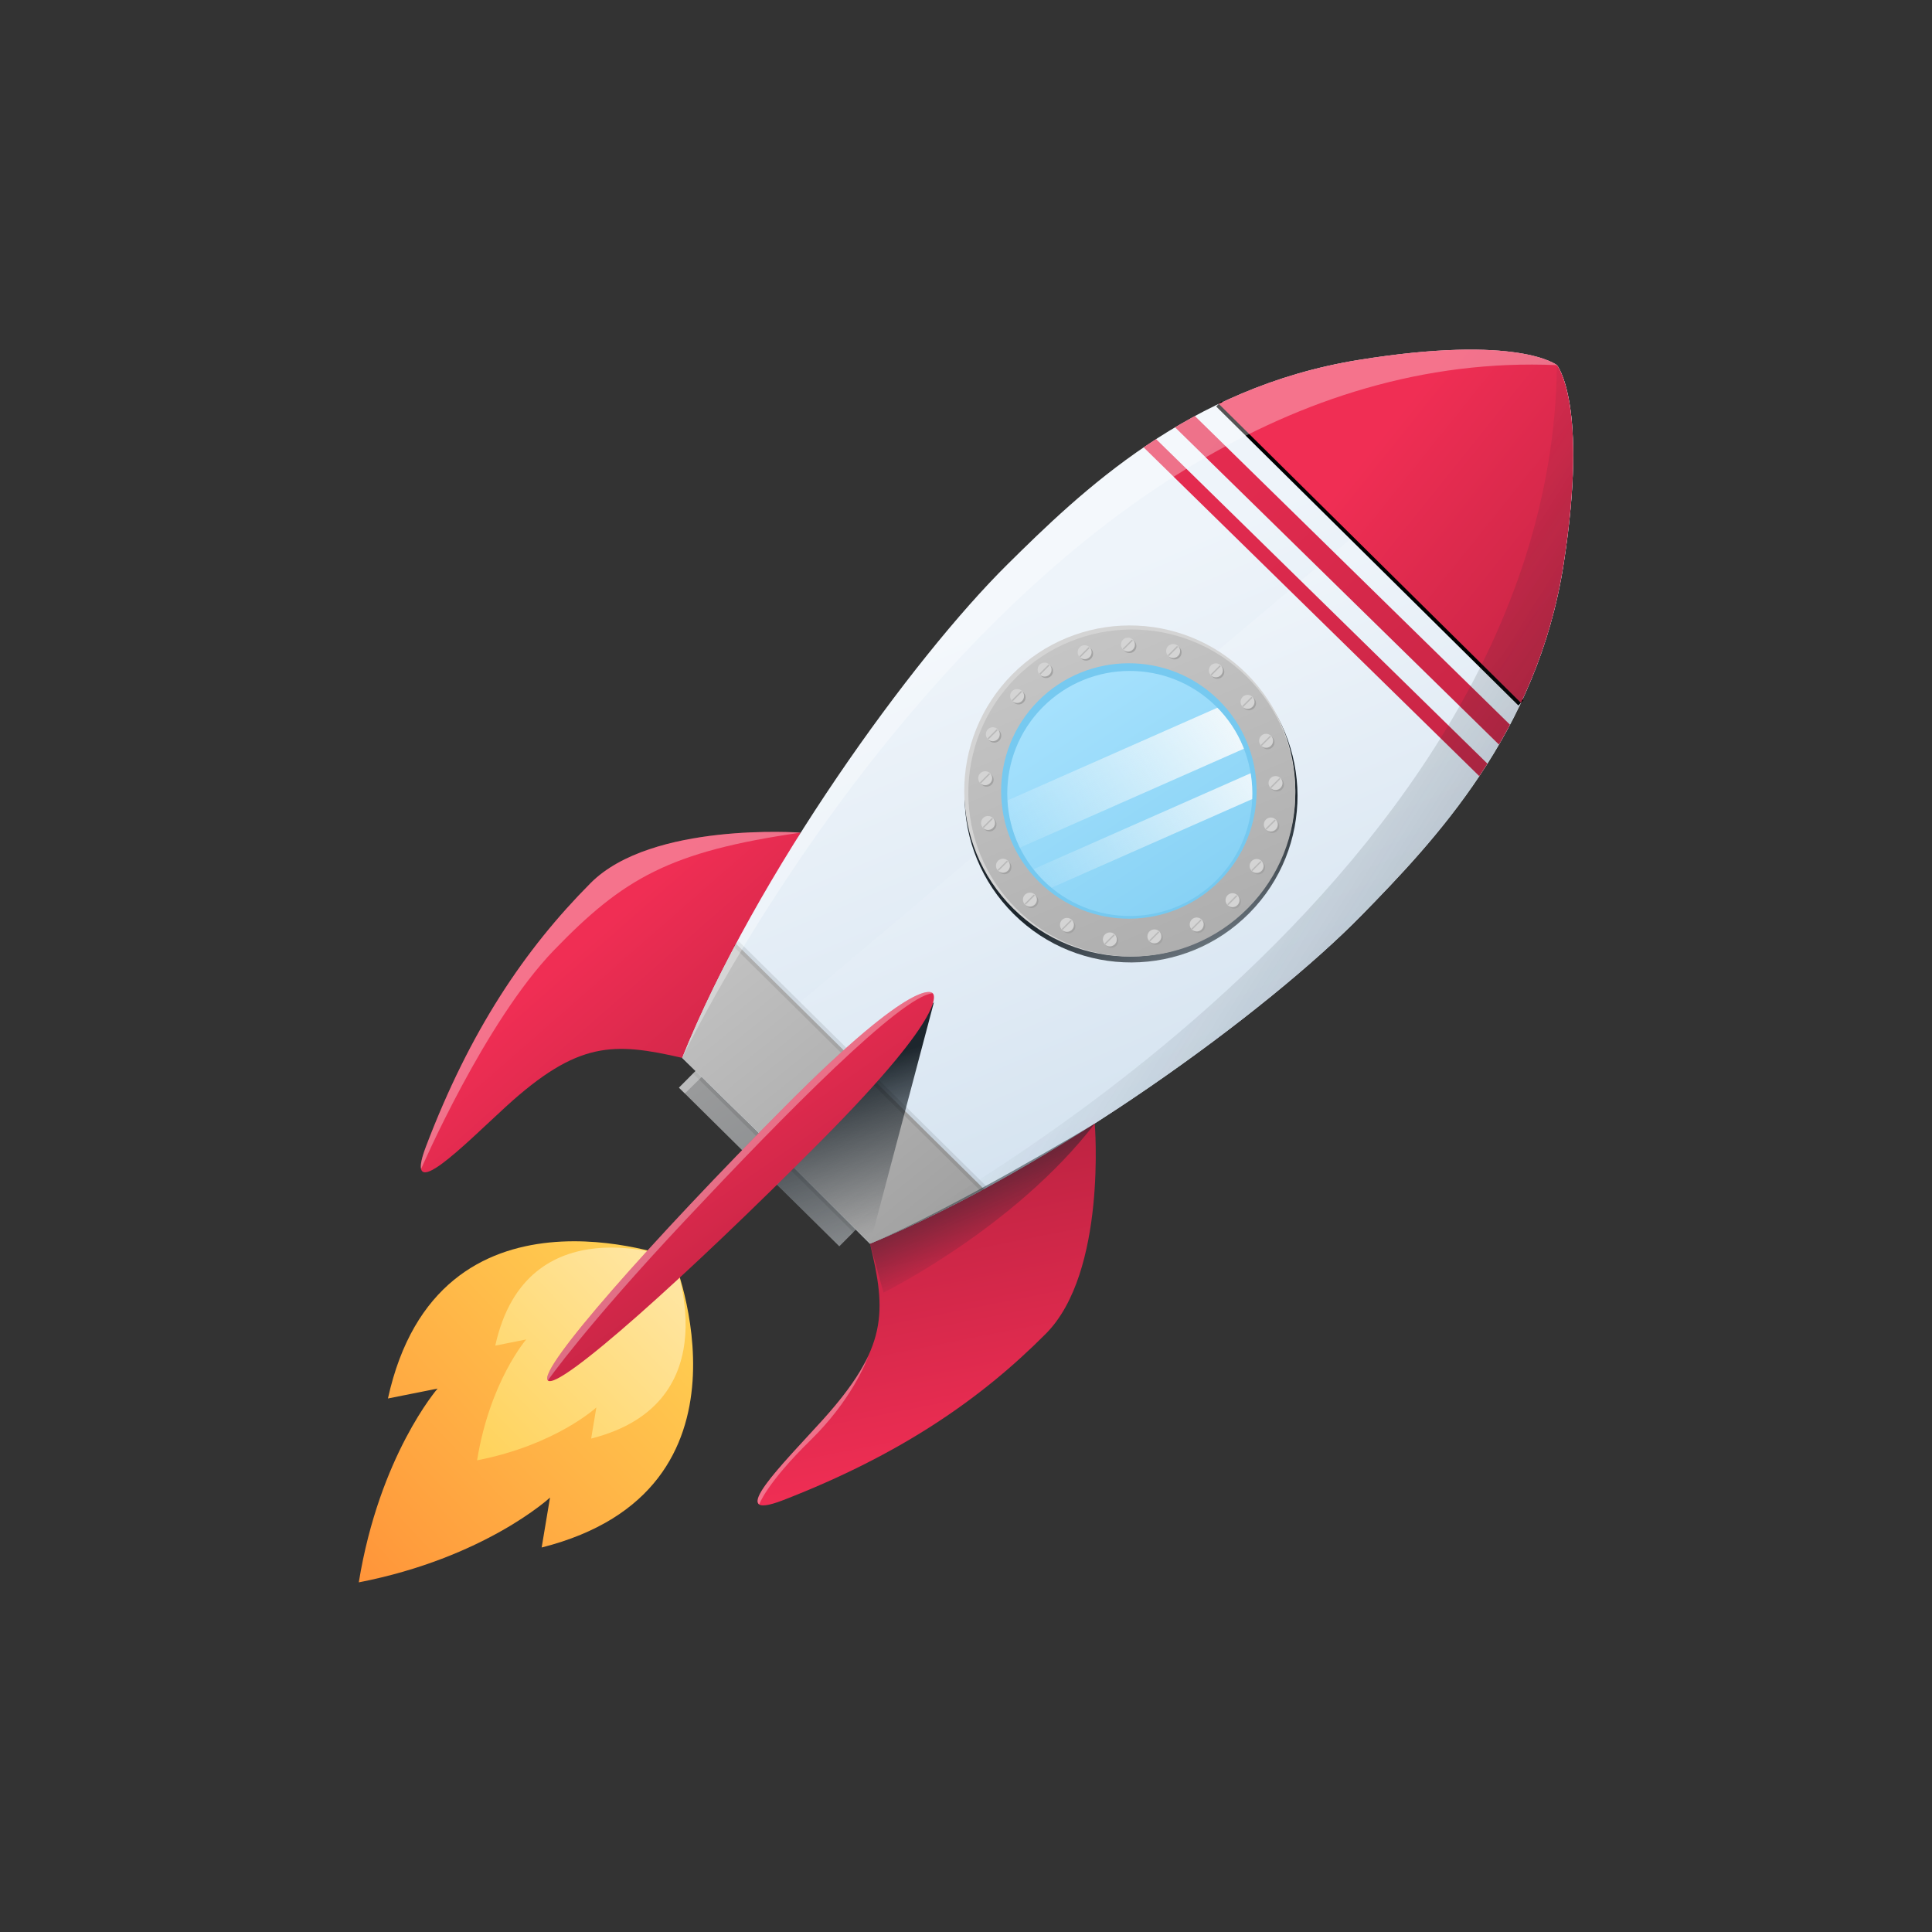 <?xml version="1.0" encoding="utf-8"?>
<!-- Generator: Adobe Illustrator 27.5.0, SVG Export Plug-In . SVG Version: 6.00 Build 0)  -->
<svg version="1.1" xmlns="http://www.w3.org/2000/svg" xmlns:xlink="http://www.w3.org/1999/xlink" x="0px" y="0px"
	 viewBox="0 0 500 500" style="enable-background:new 0 0 500 500;" xml:space="preserve">
<rect x="0" y="0" width="500" height="500" fill="#333333" stroke="none"/>
<g id="OBJECTS">
	<g>
		<linearGradient id="SVGID_1_" gradientUnits="userSpaceOnUse" x1="69.849" y1="426.899" x2="173.083" y2="329.659">
			<stop  offset="0" style="stop-color:#FF8533"/>
			<stop  offset="0.996" style="stop-color:#FFD052"/>
		</linearGradient>
		<path style="fill:url(#SVGID_1_);" d="M174.226,325.566c0,0-60.811-22.814-73.828,36.36l12.848-2.561
			c0,0-15.055,17.314-20.392,50.149c32.653-6.358,49.489-21.945,49.489-21.945l-2.16,12.922
			C198.924,385.637,174.226,325.566,174.226,325.566z"/>
		
			<linearGradient id="SVGID_00000160162573702835933690000002652692118933001150_" gradientUnits="userSpaceOnUse" x1="117.029" y1="382.842" x2="180.662" y2="320.236">
			<stop  offset="0.004" style="stop-color:#FFD052"/>
			<stop  offset="1" style="stop-color:#FFE9AE"/>
		</linearGradient>
		<path style="fill:url(#SVGID_00000160162573702835933690000002652692118933001150_);" d="M174.226,325.566
			c0,0-37.932-14.231-46.051,22.68l8.014-1.598c0,0-9.391,10.8-12.72,31.281c20.368-3.966,30.869-13.689,30.869-13.689l-1.347,8.06
			C189.632,363.036,174.226,325.566,174.226,325.566z"/>
		
			<linearGradient id="SVGID_00000021120579933271667990000010954085504587891894_" gradientUnits="userSpaceOnUse" x1="235.86" y1="351.322" x2="176.291" y2="253.949">
			<stop  offset="0" style="stop-color:#767B7F"/>
			<stop  offset="1" style="stop-color:#A3A3A3"/>
		</linearGradient>
		<polygon style="fill:url(#SVGID_00000021120579933271667990000010954085504587891894_);" points="217.209,322.546 175.712,281.49 
			187.147,269.984 228.644,311.041 		"/>
		
			<linearGradient id="SVGID_00000006675803322179712660000002822720773626087082_" gradientUnits="userSpaceOnUse" x1="146.998" y1="246.46" x2="242.457" y2="355.555">
			<stop  offset="0.004" style="stop-color:#F02E54"/>
			<stop  offset="1" style="stop-color:#8F1931"/>
		</linearGradient>
		<path style="fill:url(#SVGID_00000006675803322179712660000002822720773626087082_);" d="M207.205,215.487
			c0,0-38.541-2.847-54.354,13.056c-17.063,17.16-31.195,38.158-42.606,68.17c-6.089,16.015,9.99-0.538,20.656-10.288
			c18.673-17.069,27.878-16.723,45.656-12.65C176.558,273.775,186.143,254.159,207.205,215.487z"/>
		<path style="opacity:0.33;fill:#FFFFFF;" d="M207.205,215.487c0,0-38.541-2.847-54.354,13.056
			c-17.063,17.16-31.195,38.158-42.606,68.17c-1.142,3.003-1.504,4.861-1.269,5.833c0,0,16.405-38.018,34.378-56.622
			S173.309,220.365,207.205,215.487"/>
		
			<linearGradient id="SVGID_00000029739166162850371570000003709137725622775170_" gradientUnits="userSpaceOnUse" x1="248.044" y1="381.868" x2="217.365" y2="227.271">
			<stop  offset="0.004" style="stop-color:#F02E54"/>
			<stop  offset="1" style="stop-color:#8F1931"/>
		</linearGradient>
		<path style="fill:url(#SVGID_00000029739166162850371570000003709137725622775170_);" d="M283.322,290.797
			c0,0,3.178,38.429-12.627,54.34c-17.055,17.169-37.981,31.445-67.962,43.082c-15.999,6.21,0.455-9.972,10.137-20.696
			c16.949-18.774,16.525-27.955,12.294-45.658C225.163,321.864,244.741,312.136,283.322,290.797z"/>
		
			<linearGradient id="SVGID_00000167378373421248081000000007652402937094683050_" gradientUnits="userSpaceOnUse" x1="276.037" y1="151.458" x2="346.658" y2="318.251">
			<stop  offset="0.004" style="stop-color:#EEF4FA"/>
			<stop  offset="1" style="stop-color:#CDDEED"/>
		</linearGradient>
		<path style="fill:url(#SVGID_00000167378373421248081000000007652402937094683050_);" d="M404.692,145.799
			c6.407-41.533-1.759-51.302-1.759-51.302s-9.86-8.065-51.431-1.324c-43.908,7.12-71.777,34.117-90.755,52.885
			c-24.554,24.282-65.048,80.156-84.189,127.717l24.428,23.918l24.177,24.171c47.505-19.498,103.162-60.37,127.291-85.072
			C371.104,217.7,397.925,189.667,404.692,145.799z"/>
		
			<linearGradient id="SVGID_00000183928140803438553240000012492891663482804114_" gradientUnits="userSpaceOnUse" x1="285.68" y1="169.951" x2="345.592" y2="311.452">
			<stop  offset="0.004" style="stop-color:#EEF4FA"/>
			<stop  offset="1" style="stop-color:#CDDEED"/>
		</linearGradient>
		<path style="fill:url(#SVGID_00000183928140803438553240000012492891663482804114_);" d="M182.754,279.842l18.232,17.851
			l24.177,24.171c47.505-19.498,103.162-60.37,127.291-85.072c18.65-19.093,45.472-47.126,52.238-90.993
			c6.407-41.533-1.759-51.302-1.759-51.302"/>
		
			<line style="opacity:0.09;fill:none;stroke:#000000;stroke-width:1.892;stroke-miterlimit:10;" x1="180.015" y1="277.16" x2="221.609" y2="318.311"/>
		
			<linearGradient id="SVGID_00000167398217355287565870000011993372679249938575_" gradientUnits="userSpaceOnUse" x1="173.009" y1="238.203" x2="236.75" y2="316.847">
			<stop  offset="0" style="stop-color:#C7C7C7"/>
			<stop  offset="1" style="stop-color:#A3A3A3"/>
		</linearGradient>
		<path style="fill:url(#SVGID_00000167398217355287565870000011993372679249938575_);" d="M176.558,273.775l24.428,23.918
			l24.177,24.171c9.601-3.941,19.536-8.764,29.475-14.142l-64.155-63.475C185.178,254.21,180.427,264.163,176.558,273.775z"/>
		
			<linearGradient id="SVGID_00000060749083211426504250000017387970973577751968_" gradientUnits="userSpaceOnUse" x1="219.377" y1="276.729" x2="232.42" y2="316.946">
			<stop  offset="0" style="stop-color:#1D262D"/>
			<stop  offset="1" style="stop-color:#1D262D;stop-opacity:0"/>
		</linearGradient>
		<polygon style="fill:url(#SVGID_00000060749083211426504250000017387970973577751968_);" points="241.708,259.342 
			225.163,321.864 220.449,318.762 217.209,322.546 201.095,306.603 		"/>
		
			<line style="fill:none;stroke:#000000;stroke-width:1.892;stroke-miterlimit:10;" x1="315.42" y1="104.532" x2="393.612" y2="181.895"/>
		
			<linearGradient id="SVGID_00000166668406032975857270000010847872611123944594_" gradientUnits="userSpaceOnUse" x1="360.387" y1="107.811" x2="492.188" y2="213.519">
			<stop  offset="0.004" style="stop-color:#F02E54"/>
			<stop  offset="1" style="stop-color:#8F1931"/>
		</linearGradient>
		<path style="fill:url(#SVGID_00000166668406032975857270000010847872611123944594_);" d="M402.933,94.497
			c0,0-9.86-8.065-51.431-1.324c-13.47,2.185-25.425,6.245-36.082,11.359l78.192,77.363c5.036-10.676,9.004-22.638,11.08-36.096
			C411.099,104.267,402.933,94.497,402.933,94.497z"/>
		<g>
			<defs>
				<path id="SVGID_00000075861465595264913220000009081019764156504737_" d="M404.692,145.799
					c6.407-41.533-1.759-51.302-1.759-51.302s-9.86-8.065-51.431-1.324c-43.908,7.12-71.777,34.117-90.755,52.885
					c-24.554,24.282-65.048,80.156-84.189,127.717l24.428,23.918l24.177,24.171c47.505-19.498,103.162-60.37,127.291-85.072
					C371.104,217.7,397.925,189.667,404.692,145.799z"/>
			</defs>
			<clipPath id="SVGID_00000024689753584575983850000011767286372960082332_">
				<use xlink:href="#SVGID_00000075861465595264913220000009081019764156504737_"  style="overflow:visible;"/>
			</clipPath>
			
				<linearGradient id="SVGID_00000111185572556104908110000008215584421858055297_" gradientUnits="userSpaceOnUse" x1="528.681" y1="336.912" x2="284.682" y2="83.912">
				<stop  offset="0" style="stop-color:#8F1931"/>
				<stop  offset="0.996" style="stop-color:#F02E54"/>
			</linearGradient>
			
				<polygon style="clip-path:url(#SVGID_00000024689753584575983850000011767286372960082332_);fill:url(#SVGID_00000111185572556104908110000008215584421858055297_);" points="
				393.936,198.583 299.801,106.374 303.771,102.32 397.907,194.529 			"/>
			
				<linearGradient id="SVGID_00000069371840576517100920000011355208669504585911_" gradientUnits="userSpaceOnUse" x1="521.265" y1="344.066" x2="277.265" y2="91.066">
				<stop  offset="0" style="stop-color:#8F1931"/>
				<stop  offset="0.996" style="stop-color:#F02E54"/>
			</linearGradient>
			
				<polygon style="clip-path:url(#SVGID_00000024689753584575983850000011767286372960082332_);fill:url(#SVGID_00000069371840576517100920000011355208669504585911_);" points="
				388.159,206.076 294.023,113.867 296.672,111.164 390.808,203.373 			"/>
		</g>
		
			<line style="opacity:0.09;fill:none;stroke:#000000;stroke-width:1.892;stroke-miterlimit:10;" x1="190.475" y1="244.244" x2="254.638" y2="307.723"/>
		
			<linearGradient id="SVGID_00000034079956274065940410000011284792949217302690_" gradientUnits="userSpaceOnUse" x1="171.305" y1="278.147" x2="246.034" y2="385.038">
			<stop  offset="0.004" style="stop-color:#F02E54"/>
			<stop  offset="1" style="stop-color:#8F1931"/>
		</linearGradient>
		<path style="fill:url(#SVGID_00000034079956274065940410000011284792949217302690_);" d="M241.375,257.054
			c0,0-3.582-5.547-38.201,29.287c-34.62,34.833-64.144,68.201-61.393,70.923c2.751,2.722,35.944-27.016,70.563-61.849
			C246.964,260.581,241.375,257.054,241.375,257.054z"/>
		<path style="opacity:0.33;fill:#FFFFFF;" d="M241.375,257.054c0,0-3.582-5.547-38.201,29.287
			c-34.62,34.833-64.144,68.201-61.393,70.923c0,0,9.679-13.908,35.659-41.577C203.422,288.018,233.214,257.779,241.375,257.054z"/>
		<g>
			
				<linearGradient id="SVGID_00000090276942098749032370000010462756989182712226_" gradientUnits="userSpaceOnUse" x1="300.983" y1="223.31" x2="327.965" y2="279.804">
				<stop  offset="0" style="stop-color:#1D262D"/>
				<stop  offset="0.677" style="stop-color:#1D262D;stop-opacity:0.323"/>
				<stop  offset="1" style="stop-color:#1D262D;stop-opacity:0"/>
			</linearGradient>
			<path style="fill:url(#SVGID_00000090276942098749032370000010462756989182712226_);" d="M323.305,236.337
				c16.755-16.895,16.642-44.172-0.253-60.927c-16.894-16.755-44.171-16.641-60.927,0.253
				c-16.755,16.895-16.641,44.172,0.253,60.927C279.273,253.344,306.551,253.231,323.305,236.337z"/>
			<path style="fill:#D4D4D4;" d="M322.808,234.875c16.662-16.801,16.549-43.926-0.251-60.587
				c-16.799-16.661-43.925-16.549-60.587,0.251c-16.661,16.8-16.548,43.926,0.251,60.587
				C279.021,251.787,306.147,251.674,322.808,234.875z"/>
			
				<linearGradient id="SVGID_00000075143102097043498900000013463713587220256150_" gradientUnits="userSpaceOnUse" x1="273.293" y1="159.325" x2="326.294" y2="283.315">
				<stop  offset="0" style="stop-color:#C7C7C7"/>
				<stop  offset="1" style="stop-color:#A3A3A3"/>
			</linearGradient>
			<path style="fill:url(#SVGID_00000075143102097043498900000013463713587220256150_);" d="M322.962,235.029
				c16.457-16.594,16.346-43.387-0.248-59.843c-16.593-16.457-43.386-16.345-59.843,0.248
				c-16.457,16.594-16.345,43.386,0.248,59.843C279.712,251.734,306.505,251.623,322.962,235.029z"/>
			<path style="fill:#76C9F0;" d="M268.862,228.187c-12.947-12.84-13.034-33.821-0.194-46.768
				c12.84-12.947,33.821-13.034,46.768-0.194c12.947,12.84,13.034,33.821,0.194,46.768
				C302.79,240.94,281.809,241.027,268.862,228.187z"/>
			
				<linearGradient id="SVGID_00000111162341869300591630000017792864103194519211_" gradientUnits="userSpaceOnUse" x1="266.981" y1="166.519" x2="329.618" y2="262.242">
				<stop  offset="0" style="stop-color:#ADE5FF"/>
				<stop  offset="1" style="stop-color:#76C9F0"/>
			</linearGradient>
			<path style="fill:url(#SVGID_00000111162341869300591630000017792864103194519211_);" d="M270.049,227.878
				c-12.421-12.319-12.504-32.448-0.186-44.869c12.319-12.421,32.448-12.505,44.869-0.186c12.421,12.318,12.504,32.447,0.186,44.869
				C302.599,240.113,282.47,240.197,270.049,227.878z"/>
			<g>
				<defs>
					<path id="SVGID_00000070815458889279552910000009502687277121337244_" d="M270.049,227.878
						c-12.421-12.319-12.504-32.448-0.186-44.869c12.319-12.421,32.448-12.505,44.869-0.186
						c12.421,12.318,12.504,32.447,0.186,44.869C302.599,240.113,282.47,240.197,270.049,227.878z"/>
				</defs>
				<clipPath id="SVGID_00000086675174244310403340000001594065294807251858_">
					<use xlink:href="#SVGID_00000070815458889279552910000009502687277121337244_"  style="overflow:visible;"/>
				</clipPath>
				
					<linearGradient id="SVGID_00000115484273745770275650000012620707186878688659_" gradientUnits="userSpaceOnUse" x1="322.992" y1="178.975" x2="256.033" y2="223.313">
					<stop  offset="0" style="stop-color:#F9FBFC"/>
					<stop  offset="1" style="stop-color:#F9FBFC;stop-opacity:0"/>
				</linearGradient>
				
					<polygon style="clip-path:url(#SVGID_00000086675174244310403340000001594065294807251858_);fill:url(#SVGID_00000115484273745770275650000012620707186878688659_);" points="
					321.628,180.257 251.297,211.317 256.339,222.732 326.669,191.671 				"/>
				
					<linearGradient id="SVGID_00000037662632577782106460000003849670901812777132_" gradientUnits="userSpaceOnUse" x1="331.572" y1="191.933" x2="264.613" y2="236.271">
					<stop  offset="0" style="stop-color:#F9FBFC"/>
					<stop  offset="1" style="stop-color:#F9FBFC;stop-opacity:0"/>
				</linearGradient>
				
					<polygon style="clip-path:url(#SVGID_00000086675174244310403340000001594065294807251858_);fill:url(#SVGID_00000037662632577782106460000003849670901812777132_);" points="
					328.642,197.916 258.312,228.976 260.849,234.721 331.179,203.661 				"/>
			</g>
			<g>
				<g>
					<path style="fill:#A3A3A3;" d="M265.371,180.877c0.205-0.977-0.42-1.935-1.396-2.14c-0.977-0.205-1.935,0.42-2.14,1.396
						c-0.205,0.977,0.42,1.935,1.396,2.14C264.208,182.479,265.166,181.853,265.371,180.877z"/>
					<path style="fill:#A3A3A3;" d="M259.09,190.77c0.205-0.977-0.42-1.935-1.396-2.14c-0.977-0.205-1.935,0.42-2.14,1.396
						c-0.205,0.977,0.42,1.935,1.396,2.14C257.926,192.372,258.885,191.747,259.09,190.77z"/>
					<path style="fill:#A3A3A3;" d="M272.491,174.044c0.205-0.977-0.42-1.935-1.396-2.14c-0.977-0.205-1.935,0.42-2.14,1.396
						c-0.205,0.977,0.42,1.935,1.396,2.14C271.327,175.646,272.285,175.021,272.491,174.044z"/>
					<path style="fill:#A3A3A3;" d="M257.47,212.209c-0.639-0.767-1.778-0.871-2.545-0.232c-0.767,0.639-0.871,1.778-0.232,2.545
						c0.639,0.767,1.778,0.871,2.545,0.232C258.005,214.115,258.109,212.976,257.47,212.209z"/>
					<path style="fill:#A3A3A3;" d="M261.334,223.273c-0.639-0.767-1.778-0.871-2.545-0.232c-0.767,0.639-0.871,1.778-0.232,2.545
						c0.639,0.767,1.778,0.871,2.545,0.232C261.869,225.179,261.973,224.04,261.334,223.273z"/>
					<path style="fill:#A3A3A3;" d="M256.736,200.629c-0.639-0.767-1.778-0.871-2.545-0.232c-0.767,0.639-0.871,1.778-0.232,2.545
						s1.778,0.871,2.545,0.232C257.271,202.535,257.375,201.395,256.736,200.629z"/>
					<path style="fill:#A3A3A3;" d="M276.448,237.932c-0.997,0.032-1.78,0.867-1.748,1.864c0.032,0.997,0.867,1.78,1.864,1.748
						c0.997-0.032,1.78-0.867,1.748-1.864C278.279,238.683,277.445,237.9,276.448,237.932z"/>
					<path style="fill:#A3A3A3;" d="M287.548,241.689c-0.997,0.032-1.78,0.867-1.748,1.864c0.032,0.997,0.866,1.78,1.864,1.748
						c0.997-0.032,1.78-0.867,1.748-1.864C289.38,242.44,288.545,241.657,287.548,241.689z"/>
					<path style="fill:#A3A3A3;" d="M266.864,231.389c-0.997,0.032-1.78,0.867-1.748,1.864c0.032,0.997,0.867,1.78,1.864,1.748
						c0.997-0.032,1.78-0.867,1.748-1.864C268.696,232.14,267.862,231.357,266.864,231.389z"/>
					<path style="fill:#A3A3A3;" d="M308.63,238.563c-0.594,0.802-0.425,1.934,0.378,2.527c0.802,0.593,1.934,0.424,2.527-0.378
						c0.594-0.802,0.424-1.934-0.378-2.527C310.355,237.591,309.223,237.76,308.63,238.563z"/>
					<path style="fill:#A3A3A3;" d="M317.899,232.272c-0.594,0.802-0.424,1.934,0.378,2.527c0.802,0.594,1.934,0.424,2.527-0.378
						c0.594-0.802,0.424-1.934-0.378-2.527C319.624,231.301,318.493,231.47,317.899,232.272z"/>
					<path style="fill:#A3A3A3;" d="M297.684,241.639c-0.594,0.802-0.424,1.934,0.378,2.527c0.802,0.594,1.934,0.424,2.527-0.378
						c0.594-0.802,0.424-1.934-0.378-2.527C299.408,240.667,298.277,240.837,297.684,241.639z"/>
					<path style="fill:#A3A3A3;" d="M327.515,214.195c0.239,0.969,1.219,1.56,2.187,1.321c0.969-0.239,1.56-1.219,1.321-2.188
						c-0.239-0.969-1.219-1.56-2.187-1.321C327.867,212.247,327.276,213.226,327.515,214.195z"/>
					<path style="fill:#A3A3A3;" d="M328.731,203.462c0.239,0.969,1.219,1.56,2.187,1.321c0.969-0.239,1.56-1.219,1.321-2.187
						c-0.239-0.969-1.219-1.56-2.187-1.321C329.083,201.514,328.492,202.493,328.731,203.462z"/>
					<path style="fill:#A3A3A3;" d="M323.837,224.927c0.239,0.969,1.219,1.56,2.187,1.321c0.969-0.239,1.56-1.219,1.321-2.188
						c-0.239-0.969-1.219-1.56-2.187-1.321C324.189,222.979,323.598,223.959,323.837,224.927z"/>
					<path style="fill:#A3A3A3;" d="M322.507,183.672c0.911,0.407,1.98-0.002,2.387-0.913c0.407-0.911-0.002-1.98-0.913-2.387
						c-0.911-0.407-1.98,0.002-2.387,0.913C321.187,182.197,321.596,183.265,322.507,183.672z"/>
					<path style="fill:#A3A3A3;" d="M314.303,175.515c0.911,0.407,1.98-0.002,2.387-0.913c0.407-0.911-0.002-1.98-0.913-2.387
						c-0.911-0.407-1.98,0.001-2.387,0.913C312.983,174.04,313.392,175.108,314.303,175.515z"/>
					<path style="fill:#A3A3A3;" d="M327.304,193.745c0.911,0.407,1.98-0.001,2.387-0.913c0.407-0.911-0.002-1.98-0.913-2.387
						c-0.911-0.407-1.98,0.002-2.387,0.913C325.984,192.269,326.393,193.338,327.304,193.745z"/>
					<path style="fill:#A3A3A3;" d="M293.128,168.807c0.884-0.462,1.227-1.554,0.765-2.438c-0.462-0.884-1.554-1.227-2.438-0.765
						c-0.884,0.462-1.227,1.554-0.765,2.438C291.152,168.927,292.243,169.269,293.128,168.807z"/>
					<path style="fill:#A3A3A3;" d="M281.921,170.768c0.884-0.462,1.227-1.554,0.765-2.438c-0.462-0.884-1.554-1.227-2.438-0.765
						c-0.884,0.462-1.227,1.554-0.765,2.438C279.945,170.888,281.036,171.231,281.921,170.768z"/>
					<path style="fill:#A3A3A3;" d="M304.822,170.46c0.884-0.462,1.227-1.554,0.765-2.438c-0.462-0.885-1.554-1.227-2.438-0.765
						c-0.884,0.462-1.227,1.554-0.765,2.438C302.846,170.58,303.938,170.923,304.822,170.46z"/>
				</g>
				<g>
					<path style="fill:#D4D4D4;" d="M264.991,180.497c0.205-0.977-0.42-1.935-1.396-2.14c-0.977-0.205-1.935,0.42-2.14,1.396
						c-0.205,0.977,0.42,1.935,1.396,2.14C263.828,182.098,264.786,181.473,264.991,180.497z"/>
					<path style="fill:#D4D4D4;" d="M258.71,190.39c0.205-0.977-0.42-1.935-1.396-2.14c-0.977-0.205-1.935,0.42-2.14,1.396
						c-0.205,0.977,0.42,1.935,1.396,2.14C257.546,191.992,258.505,191.367,258.71,190.39z"/>
					<path style="fill:#D4D4D4;" d="M272.111,173.664c0.205-0.976-0.42-1.935-1.396-2.14c-0.977-0.205-1.935,0.42-2.14,1.396
						c-0.205,0.977,0.42,1.935,1.396,2.14C270.947,175.266,271.905,174.641,272.111,173.664z"/>
					<path style="fill:#D4D4D4;" d="M257.09,211.829c-0.639-0.767-1.778-0.871-2.545-0.232s-0.871,1.778-0.232,2.545
						c0.639,0.767,1.778,0.871,2.545,0.232C257.625,213.736,257.729,212.596,257.09,211.829z"/>
					<path style="fill:#D4D4D4;" d="M260.954,222.893c-0.639-0.767-1.778-0.871-2.545-0.232c-0.767,0.639-0.871,1.778-0.232,2.545
						s1.778,0.871,2.545,0.232C261.489,224.799,261.593,223.66,260.954,222.893z"/>
					<path style="fill:#D4D4D4;" d="M256.356,200.249c-0.639-0.767-1.778-0.871-2.545-0.232s-0.871,1.778-0.232,2.545
						c0.639,0.767,1.778,0.871,2.545,0.232C256.891,202.155,256.995,201.016,256.356,200.249z"/>
					<path style="fill:#D4D4D4;" d="M276.068,237.552c-0.997,0.032-1.78,0.866-1.748,1.864c0.032,0.997,0.867,1.78,1.864,1.748
						c0.997-0.032,1.78-0.867,1.748-1.864C277.899,238.303,277.065,237.52,276.068,237.552z"/>
					<path style="fill:#D4D4D4;" d="M287.168,241.309c-0.997,0.032-1.78,0.867-1.748,1.864c0.032,0.997,0.867,1.78,1.864,1.748
						c0.997-0.032,1.78-0.866,1.748-1.864C289,242.06,288.165,241.277,287.168,241.309z"/>
					<path style="fill:#D4D4D4;" d="M266.484,231.01c-0.997,0.032-1.78,0.867-1.748,1.864c0.032,0.997,0.867,1.78,1.864,1.748
						c0.997-0.032,1.78-0.867,1.748-1.864C268.316,231.76,267.482,230.977,266.484,231.01z"/>
					<path style="fill:#D4D4D4;" d="M308.25,238.183c-0.594,0.802-0.424,1.934,0.378,2.527c0.802,0.594,1.934,0.424,2.527-0.378
						c0.594-0.802,0.424-1.934-0.378-2.527C309.975,237.211,308.843,237.38,308.25,238.183z"/>
					<path style="fill:#D4D4D4;" d="M317.519,231.892c-0.594,0.802-0.424,1.934,0.378,2.527c0.802,0.594,1.934,0.424,2.527-0.378
						c0.594-0.802,0.424-1.934-0.378-2.527C319.244,230.921,318.113,231.09,317.519,231.892z"/>
					<path style="fill:#D4D4D4;" d="M297.303,241.259c-0.594,0.802-0.424,1.934,0.378,2.527c0.802,0.594,1.934,0.424,2.527-0.378
						c0.594-0.802,0.424-1.934-0.378-2.527C299.029,240.287,297.897,240.456,297.303,241.259z"/>
					<path style="fill:#D4D4D4;" d="M327.135,213.815c0.239,0.969,1.219,1.56,2.187,1.321c0.969-0.239,1.56-1.219,1.321-2.188
						c-0.239-0.969-1.219-1.56-2.187-1.321C327.487,211.867,326.896,212.846,327.135,213.815z"/>
					<path style="fill:#D4D4D4;" d="M328.351,203.082c0.239,0.969,1.219,1.56,2.187,1.321c0.969-0.239,1.56-1.219,1.321-2.187
						c-0.239-0.969-1.219-1.56-2.187-1.321S328.112,202.113,328.351,203.082z"/>
					<path style="fill:#D4D4D4;" d="M323.457,224.547c0.239,0.969,1.219,1.56,2.187,1.321c0.969-0.239,1.56-1.219,1.321-2.188
						c-0.239-0.969-1.219-1.56-2.187-1.321C323.809,222.599,323.218,223.579,323.457,224.547z"/>
					<path style="fill:#D4D4D4;" d="M322.127,183.292c0.911,0.407,1.98-0.002,2.387-0.913c0.407-0.911-0.002-1.98-0.913-2.387
						c-0.911-0.407-1.98,0.002-2.387,0.913C320.807,181.817,321.216,182.885,322.127,183.292z"/>
					<path style="fill:#D4D4D4;" d="M313.923,175.135c0.911,0.407,1.98-0.001,2.387-0.913c0.407-0.911-0.002-1.98-0.913-2.387
						c-0.911-0.407-1.98,0.001-2.387,0.913C312.603,173.66,313.012,174.728,313.923,175.135z"/>
					<path style="fill:#D4D4D4;" d="M326.924,193.365c0.911,0.407,1.98-0.002,2.387-0.913c0.407-0.911-0.001-1.98-0.913-2.387
						c-0.911-0.407-1.98,0.002-2.387,0.913C325.604,191.889,326.013,192.958,326.924,193.365z"/>
					<path style="fill:#D4D4D4;" d="M292.748,168.427c0.884-0.462,1.227-1.554,0.765-2.438c-0.462-0.884-1.554-1.227-2.438-0.765
						c-0.884,0.462-1.227,1.554-0.765,2.438C290.772,168.547,291.863,168.889,292.748,168.427z"/>
					<path style="fill:#D4D4D4;" d="M281.541,170.389c0.884-0.462,1.227-1.554,0.765-2.438c-0.462-0.884-1.554-1.227-2.438-0.765
						c-0.884,0.462-1.227,1.554-0.765,2.438C279.565,170.508,280.656,170.851,281.541,170.389z"/>
					<path style="fill:#D4D4D4;" d="M304.442,170.08c0.884-0.462,1.227-1.554,0.765-2.438c-0.462-0.884-1.554-1.227-2.438-0.765
						c-0.884,0.462-1.227,1.554-0.765,2.438C302.466,170.2,303.558,170.542,304.442,170.08z"/>
				</g>
				<g>
					
						<rect x="261.536" y="179.944" transform="matrix(0.707 -0.707 0.707 0.707 -50.271 238.884)" style="fill:#B9B9B9;" width="3.373" height="0.361"/>
					
						<rect x="255.255" y="189.838" transform="matrix(0.707 -0.707 0.707 0.707 -59.107 237.34)" style="fill:#B9B9B9;" width="3.373" height="0.361"/>
					
						<rect x="268.656" y="173.112" transform="matrix(0.707 -0.707 0.707 0.707 -43.355 241.917)" style="fill:#B9B9B9;" width="3.373" height="0.361"/>
					
						<rect x="254.015" y="212.805" transform="matrix(0.707 -0.707 0.707 0.707 -75.71 243.19)" style="fill:#B9B9B9;" width="3.373" height="0.361"/>
					
						<rect x="257.879" y="223.869" transform="matrix(0.707 -0.707 0.707 0.707 -82.402 249.156)" style="fill:#B9B9B9;" width="3.373" height="0.361"/>
					
						<rect x="253.281" y="201.224" transform="matrix(0.707 -0.707 0.707 0.707 -67.737 239.28)" style="fill:#B9B9B9;" width="3.373" height="0.361"/>
					
						<rect x="274.439" y="239.178" transform="matrix(0.707 -0.707 0.707 0.707 -88.377 265.357)" style="fill:#B9B9B9;" width="3.373" height="0.361"/>
					
						<rect x="285.54" y="242.934" transform="matrix(0.707 -0.707 0.707 0.707 -87.782 274.306)" style="fill:#B9B9B9;" width="3.373" height="0.361"/>
					
						<rect x="264.856" y="232.635" transform="matrix(0.707 -0.707 0.707 0.707 -86.557 256.664)" style="fill:#B9B9B9;" width="3.373" height="0.361"/>
					
						<rect x="308.016" y="239.077" transform="matrix(0.707 -0.707 0.707 0.707 -78.471 289.07)" style="fill:#B9B9B9;" width="3.373" height="0.361"/>
					
						<rect x="317.285" y="232.786" transform="matrix(0.707 -0.707 0.707 0.707 -71.309 293.773)" style="fill:#B9B9B9;" width="3.373" height="0.361"/>
					
						<rect x="297.07" y="242.153" transform="matrix(0.707 -0.707 0.707 0.707 -83.852 282.23)" style="fill:#B9B9B9;" width="3.373" height="0.361"/>
					
						<rect x="327.203" y="213.201" transform="matrix(0.707 -0.707 0.707 0.707 -54.554 295.059)" style="fill:#B9B9B9;" width="3.373" height="0.361"/>
					
						<rect x="328.419" y="202.468" transform="matrix(0.707 -0.707 0.707 0.707 -46.609 292.774)" style="fill:#B9B9B9;" width="3.373" height="0.361"/>
					
						<rect x="323.525" y="223.933" transform="matrix(0.707 -0.707 0.707 0.707 -63.219 295.608)" style="fill:#B9B9B9;" width="3.373" height="0.361"/>
					
						<rect x="321.178" y="181.462" transform="matrix(0.707 -0.707 0.707 0.707 -33.876 281.501)" style="fill:#B9B9B9;" width="3.373" height="0.361"/>
					
						<rect x="312.974" y="173.305" transform="matrix(0.707 -0.707 0.707 0.707 -30.511 273.311)" style="fill:#B9B9B9;" width="3.373" height="0.361"/>
					
						<rect x="325.975" y="191.535" transform="matrix(0.707 -0.707 0.707 0.707 -39.593 287.844)" style="fill:#B9B9B9;" width="3.373" height="0.361"/>
					
						<rect x="290.224" y="166.645" transform="matrix(0.707 -0.707 0.707 0.707 -32.465 255.274)" style="fill:#B9B9B9;" width="3.373" height="0.361"/>
					
						<rect x="279.018" y="168.606" transform="matrix(0.707 -0.707 0.707 0.707 -37.134 247.924)" style="fill:#B9B9B9;" width="3.373" height="0.361"/>
					
						<rect x="301.919" y="168.298" transform="matrix(0.707 -0.707 0.707 0.707 -30.209 264.028)" style="fill:#B9B9B9;" width="3.373" height="0.361"/>
				</g>
			</g>
		</g>
		<path style="opacity:0.33;fill:#FFFFFF;" d="M402.933,94.497c0,0-9.86-8.065-51.431-1.324
			c-43.908,7.12-71.777,34.117-90.755,52.885c-24.554,24.282-65.048,80.156-84.189,127.717l0,0
			C176.558,273.775,264.908,88.424,402.933,94.497z"/>
		<polygon style="opacity:0.33;fill:#FFFFFF;" points="181.616,278.694 177.245,282.988 175.712,281.49 180.015,277.16 		"/>
		<g style="opacity:0.48;">
			<defs>
				<path id="SVGID_00000119803337629906626330000007032763038121392817_" style="opacity:0.48;" d="M404.692,145.799
					c6.407-41.533-1.759-51.302-1.759-51.302s-9.86-8.065-51.431-1.324c-43.908,7.12-71.777,34.117-90.755,52.885
					c-19.591,19.374-49.328,58.858-70.272,98.186c-5.306,9.964-10.048,19.917-13.917,29.531l24.428,23.918l24.177,24.171
					c47.505-19.498,103.162-60.37,127.291-85.072C371.104,217.7,397.925,189.667,404.692,145.799z"/>
			</defs>
			<clipPath id="SVGID_00000007398494843698180970000000974795701924044441_">
				<use xlink:href="#SVGID_00000119803337629906626330000007032763038121392817_"  style="overflow:visible;"/>
			</clipPath>
			
				<linearGradient id="SVGID_00000033362350932083546490000002645157462194400951_" gradientUnits="userSpaceOnUse" x1="452.41" y1="295.325" x2="307.995" y2="205.145">
				<stop  offset="0" style="stop-color:#1D262D"/>
				<stop  offset="1" style="stop-color:#1D262D;stop-opacity:0"/>
			</linearGradient>
			
				<path style="clip-path:url(#SVGID_00000007398494843698180970000000974795701924044441_);fill:url(#SVGID_00000033362350932083546490000002645157462194400951_);" d="
				M225.163,321.864c0,0,176.268-89.335,177.77-227.367l49.745,21.832L288.051,369.843
				C288.051,369.843,254.865,357.381,225.163,321.864z"/>
		</g>
		
			<linearGradient id="SVGID_00000068649770467586281840000008681526445048899484_" gradientUnits="userSpaceOnUse" x1="245.784" y1="289.814" x2="260.731" y2="323.3">
			<stop  offset="0" style="stop-color:#1D262D"/>
			<stop  offset="1" style="stop-color:#1D262D;stop-opacity:0"/>
		</linearGradient>
		<path style="fill:url(#SVGID_00000068649770467586281840000008681526445048899484_);" d="M225.163,321.864l3.481,12.663
			c0,0,33.899-16.712,54.678-43.731l0,0C283.322,290.797,245.8,313.3,225.163,321.864z"/>
		<path style="opacity:0.33;fill:#FFFFFF;" d="M209.807,372.681c10.421-10.208,14.33-20.071,15.013-21.955
			c-0.156,0.396-0.508,1.174-1.272,2.458c-2.324,4.269-5.768,8.9-10.678,14.339c-6.257,6.931-15.332,16.134-16.657,20.106
			c-0.247,0.844-0.123,1.386,0.257,1.73c0.003,0.002,0.004,0.005,0.007,0.006C196.483,389.341,198.245,384.006,209.807,372.681z"/>
	</g>
</g>
</svg>
